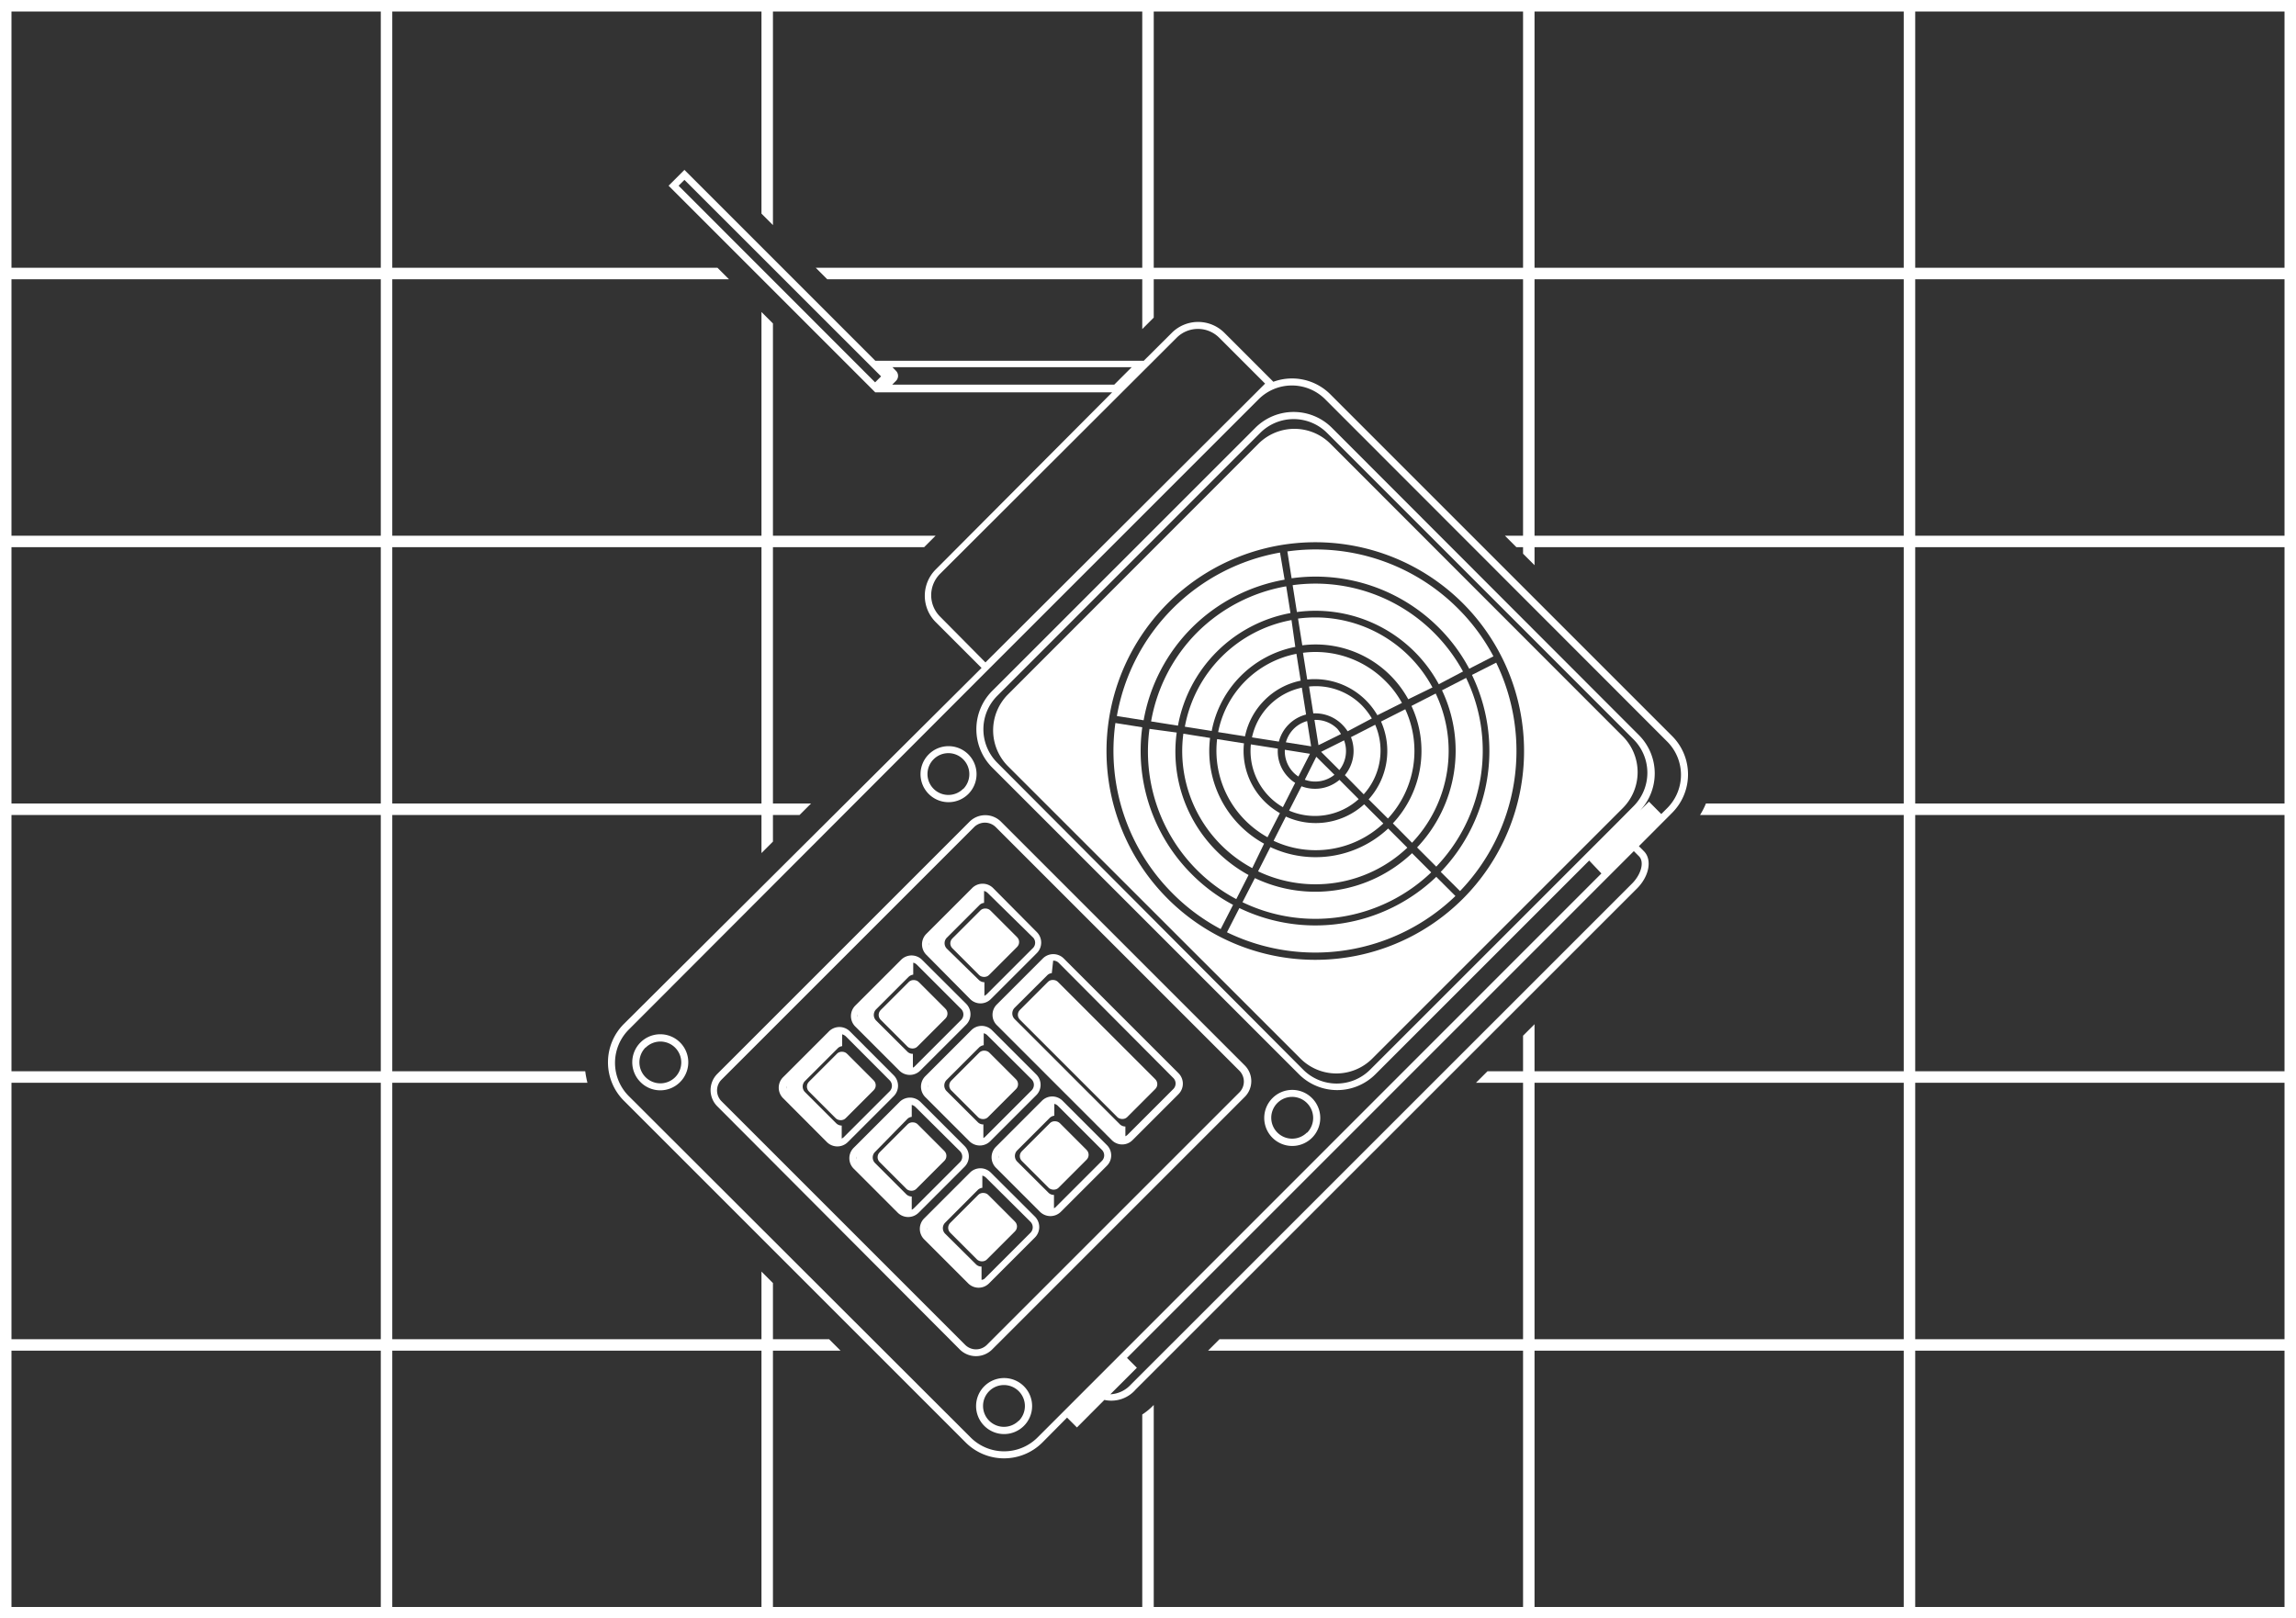<svg id="Camada_1" data-name="Camada 1" xmlns="http://www.w3.org/2000/svg" viewBox="0 0 200 141"><rect x="0" y="0" width="200" height="141" fill="#333333" stroke="none"/><defs><style>.cls-1{fill:#fff;}</style></defs><title>radar</title><path class="cls-1" d="M-.5-.5v141h200V-.5ZM100,.5h32.17V22.83H100ZM33.67,47.17H65.83V69.5H33.67Zm-1,92.33H.5V117.17H32.67Zm0-23.33H.5V93.83H32.67Zm0-23.34H.5V70.5H32.67Zm0-23.33H.5V47.17H32.67Zm0-23.33H.5V23.83H32.67Zm0-23.34H.5V.5H32.67ZM65.83,139.5H33.67V117.17H65.83Zm99.5,0H133.17V117.17h32.16Zm0-23.33H133.17V93.83h32.16Zm0-46.67H148.1a6.73,6.73,0,0,1-.51,1h17.74V92.83H133.17v-4.1l-1,1v3.1h-3.1l-1,1h4.1v22.34H105.73l-1,1h27.44V139.5H100V121.9l-.12.12a5.37,5.37,0,0,1-.88.71V139.5H66.83V117.17h5.89l-1-1H66.83v-4.89l-1-1v5.89H33.67V93.83h17a8.4,8.4,0,0,1-.19-1H33.67V70.5H65.83v3.32l1-1V70.5h2.32l1-1H66.83V47.17H80l1-1H66.83V27.68l-1-1V46.17H33.67V23.83H63l-1-1H33.67V.5H65.83V18.11l1,1V.5H99V22.83H70.56l1,1H99v4.34l1-1V23.83h32.17V46.17h-1.58l1,1h.58v.57l1,1V47.17h32.16Zm0-23.33H133.17V23.83h32.16Zm0-23.34H133.17V.5h32.16ZM198.5,139.5H166.33V117.17H198.5Zm0-23.33H166.33V93.83H198.5Zm0-23.34H166.33V70.5H198.5Zm0-23.33H166.33V47.17H198.5Zm0-23.33H166.33V23.83H198.5Zm0-23.34H166.33V.5H198.5Z" transform="translate(0.5 0.5)"/><path class="cls-1" d="M85.24,120.27a2.44,2.44,0,1,0,3.45,0A2.44,2.44,0,0,0,85.24,120.27Zm3,3a1.82,1.82,0,1,1,0-2.57A1.83,1.83,0,0,1,88.25,123.28Z" transform="translate(0.5 0.5)"/><path class="cls-1" d="M58.74,93.77a2.44,2.44,0,1,0-3.45,0A2.43,2.43,0,0,0,58.74,93.77Zm-3-3a1.82,1.82,0,1,1,0,2.58A1.83,1.83,0,0,1,55.73,90.76Z" transform="translate(0.5 0.5)"/><path class="cls-1" d="M110.42,32.76l-4.27-4.27a3.24,3.24,0,0,0-4.57,0l-2.45,2.44H75.75L59.12,14.3l-1.38,1.38,18,18H96.38L81,49.12a3.24,3.24,0,0,0,0,4.57l4,4L53.84,88.71a4.73,4.73,0,0,0,0,6.68l29.78,29.78a4.73,4.73,0,0,0,6.68,0L92.45,123l.86.86,2.39-2.4a2.8,2.8,0,0,0,2.73-.91L142.1,76.9c1.06-1.06,1.33-2.51.6-3.24l-.44-.44,2.9-2.91a4.73,4.73,0,0,0,0-6.68L115.38,33.85A4.72,4.72,0,0,0,110.42,32.76ZM58.61,15.68l.51-.51L76.25,32.29l-.52.52Zm18.94,17a.62.62,0,0,0,0-.87l-.31-.32H98.08l-1.52,1.52H77.22Zm3.83,20.53a2.63,2.63,0,0,1,0-3.71L102,28.92a2.62,2.62,0,0,1,3.7,0l4,4-1,1L85.34,57.21ZM142.27,74.1c.48.48.2,1.56-.6,2.37L98,120.13a2.59,2.59,0,0,1-1.78.84l2.31-2.31-.86-.86,44.15-44.15Zm2.45-10a4.1,4.1,0,0,1,0,5.81l-2.9,2.9h0l2.39-2.39-1.07-1.08-2.4,2.39h0l1.52-1.51a4.73,4.73,0,0,0,0-6.68L115.52,36.77a4.72,4.72,0,0,0-6.67,0L85.93,59.69a4.73,4.73,0,0,0,0,6.68l26.71,26.71a4.71,4.71,0,0,0,6.68,0l21-21h0l-2.39,2.39L139,75.6l2.39-2.4,0,0L89.87,124.74a4.12,4.12,0,0,1-5.81,0L54.28,95a4.1,4.1,0,0,1,0-5.81L85.34,58.08l23.79-23.79a4.1,4.1,0,0,1,5.81,0Zm-4.88,7.6h0l-21,21a4.12,4.12,0,0,1-5.81,0L86.36,65.94a4.12,4.12,0,0,1,0-5.81l22.92-22.92a4.12,4.12,0,0,1,5.81,0L141.8,63.92a4.12,4.12,0,0,1,0,5.81l-1.51,1.52,0,0Z" transform="translate(0.5 0.5)"/><path class="cls-1" d="M107.92,92.31,86.7,71.09a1.94,1.94,0,0,0-2.75,0l-22,22a2,2,0,0,0,0,2.76L83.14,117.1a2,2,0,0,0,2.75,0l22-22A1.94,1.94,0,0,0,107.92,92.31ZM83.57,116.66,62.35,95.44a1.33,1.33,0,0,1,0-1.88l22-22a1.34,1.34,0,0,1,1.89,0l21.22,21.22a1.34,1.34,0,0,1,0,1.89l-22,22A1.34,1.34,0,0,1,83.57,116.66Z" transform="translate(0.5 0.5)"/><path class="cls-1" d="M110.34,95.17a2.44,2.44,0,1,0,3.45,0A2.43,2.43,0,0,0,110.34,95.17Zm3,3a1.82,1.82,0,1,1,0-2.58A1.83,1.83,0,0,1,113.36,98.18Z" transform="translate(0.5 0.5)"/><path class="cls-1" d="M80.4,65.22a2.44,2.44,0,1,0,3.45,0A2.44,2.44,0,0,0,80.4,65.22Zm3,3a1.82,1.82,0,1,1,0-2.57A1.83,1.83,0,0,1,83.41,68.23Z" transform="translate(0.5 0.5)"/><rect class="cls-1" x="76.7" y="85.61" width="4.67" height="4.51" rx="0.6" transform="translate(-38.48 82.12) rotate(-45)"/><path class="cls-1" d="M78,83.11l-4,4a1.29,1.29,0,0,0,0,1.82l3.84,3.84a1.29,1.29,0,0,0,1.82,0l4-4a1.29,1.29,0,0,0,0-1.82l-3.84-3.83A1.29,1.29,0,0,0,78,83.11ZM74.2,87.87l0,.24A.65.65,0,0,1,74.2,87.87Zm9-.49a.68.68,0,0,1,0,1l-4,4a.46.46,0,0,1-.18.13V91.31a.66.66,0,0,1-.49-.2l-2.7-2.69a.69.69,0,0,1,0-1l2.82-2.82a.74.74,0,0,1,.4-.19V83.37a.63.63,0,0,1,.31.17Z" transform="translate(0.5 0.5)"/><rect class="cls-1" x="70.46" y="91.85" width="4.67" height="4.51" rx="0.6" transform="translate(-44.73 79.54) rotate(-45)"/><path class="cls-1" d="M71.71,89.35l-4,4a1.29,1.29,0,0,0,0,1.82L71.53,99a1.29,1.29,0,0,0,1.82,0l4-4a1.29,1.29,0,0,0,0-1.82l-3.83-3.84A1.29,1.29,0,0,0,71.71,89.35ZM68,94.11v.24A.65.65,0,0,1,68,94.11Zm9-.49a.68.68,0,0,1,0,.95l-4,4a.71.71,0,0,1-.18.12V97.56a.7.7,0,0,1-.49-.21l-2.69-2.69a.68.68,0,0,1,0-1l2.82-2.82a.64.64,0,0,1,.4-.2V89.61a.79.79,0,0,1,.31.17Z" transform="translate(0.5 0.5)"/><rect class="cls-1" x="82.85" y="91.76" width="4.67" height="4.51" rx="0.6" transform="translate(-41.03 88.27) rotate(-45)"/><path class="cls-1" d="M84.1,89.26l-4,4a1.29,1.29,0,0,0,0,1.82l3.84,3.84a1.29,1.29,0,0,0,1.82,0l4-4a1.27,1.27,0,0,0,0-1.82l-3.83-3.83A1.27,1.27,0,0,0,84.1,89.26ZM80.34,94v.24A1,1,0,0,1,80.34,94Zm9-.49a.68.68,0,0,1,0,1l-4,4a.46.46,0,0,1-.18.13V97.46a.66.66,0,0,1-.49-.2l-2.7-2.69a.69.69,0,0,1,0-1l2.82-2.82a.71.71,0,0,1,.4-.19V89.52a.6.6,0,0,1,.31.17Z" transform="translate(0.5 0.5)"/><rect class="cls-1" x="76.61" y="98" width="4.67" height="4.51" rx="0.6" transform="translate(-47.27 85.69) rotate(-45)"/><path class="cls-1" d="M77.86,95.5l-4,4a1.28,1.28,0,0,0,0,1.81l3.84,3.84a1.29,1.29,0,0,0,1.82,0l4-4a1.28,1.28,0,0,0,0-1.81L79.68,95.5A1.29,1.29,0,0,0,77.86,95.5Zm-3.76,4.76v.24A.65.65,0,0,1,74.1,100.26Zm9-.49a.68.68,0,0,1,0,1l-4,4a.71.71,0,0,1-.18.12v-1.15a.7.7,0,0,1-.49-.21l-2.69-2.69a.68.68,0,0,1,0-1L78.52,97a.64.64,0,0,1,.4-.2V95.76a.68.68,0,0,1,.31.17Z" transform="translate(0.5 0.5)"/><rect class="cls-1" x="89" y="97.91" width="4.67" height="4.51" rx="0.6" transform="translate(-43.58 94.42) rotate(-45)"/><path class="cls-1" d="M90.25,95.41l-4,4a1.29,1.29,0,0,0,0,1.82l3.84,3.84a1.29,1.29,0,0,0,1.82,0l4-4a1.27,1.27,0,0,0,0-1.82l-3.83-3.83A1.27,1.27,0,0,0,90.25,95.41Zm-3.76,4.76v.24A.65.65,0,0,1,86.49,100.17Zm9-.49a.68.68,0,0,1,0,.95l-4,4a.46.46,0,0,1-.18.13v-1.16a.66.66,0,0,1-.49-.2l-2.7-2.69a.69.69,0,0,1,0-1l2.82-2.82a.71.71,0,0,1,.4-.19V95.67a.6.6,0,0,1,.31.17Z" transform="translate(0.5 0.5)"/><rect class="cls-1" x="82.76" y="104.15" width="4.67" height="4.51" rx="0.6" transform="translate(-49.82 91.84) rotate(-45)"/><path class="cls-1" d="M84,101.65l-4,4a1.29,1.29,0,0,0,0,1.82l3.84,3.84a1.28,1.28,0,0,0,1.81,0l4-4a1.29,1.29,0,0,0,0-1.82l-3.84-3.83A1.28,1.28,0,0,0,84,101.65Zm-3.76,4.76v.24A.65.65,0,0,1,80.25,106.41Zm9-.49a.68.68,0,0,1,0,1l-4,4A.55.55,0,0,1,85,111v-1.16a.65.65,0,0,1-.49-.2L81.85,107a.68.68,0,0,1,0-1l2.82-2.83a.68.68,0,0,1,.4-.19v-1.06a.68.68,0,0,1,.31.17Z" transform="translate(0.5 0.5)"/><rect class="cls-1" x="82.94" y="79.37" width="4.67" height="4.51" rx="0.6" transform="translate(-32.24 84.71) rotate(-45)"/><rect class="cls-1" x="91.9" y="84.32" width="4.67" height="13.21" rx="0.6" transform="translate(-36.19 93.77) rotate(-45)"/><path class="cls-1" d="M84.19,76.86l-4,4a1.29,1.29,0,0,0,0,1.82L84,86.53a1.27,1.27,0,0,0,1.82,0l4-4a1.29,1.29,0,0,0,0-1.82L86,76.86A1.29,1.29,0,0,0,84.19,76.86Zm-3.75,4.77,0,.23A.58.58,0,0,1,80.44,81.63Zm9-.5a.66.66,0,0,1,0,1l-4,4-.19.13V85.07a.71.71,0,0,1-.49-.2L82,82.17a.68.68,0,0,1,0-1l2.82-2.82a.63.63,0,0,1,.4-.19V77.12a.68.68,0,0,1,.32.18Z" transform="translate(0.5 0.5)"/><path class="cls-1" d="M90.34,83l-4,4a1.27,1.27,0,0,0,0,1.82l10,10a1.27,1.27,0,0,0,1.82,0l4-4a1.29,1.29,0,0,0,0-1.82l-10-10A1.29,1.29,0,0,0,90.34,83Zm11.37,10.42a.68.68,0,0,1,0,.95l-4,4a.71.71,0,0,1-.18.12v-.85a.7.7,0,0,1-.49-.2l-9.15-9.15a.7.7,0,0,1,0-1l2.83-2.82a.63.63,0,0,1,.4-.19l.12-1.09a.67.67,0,0,1,.49.2Z" transform="translate(0.5 0.5)"/><path class="cls-1" d="M103.77,54.61a14.53,14.53,0,0,0-4,7.74l2.34.37a12.21,12.21,0,0,1,9.8-9.81l-.37-2.33A14.52,14.52,0,0,0,103.77,54.61Z" transform="translate(0.5 0.5)"/><path class="cls-1" d="M113.61,65.17l-2.19-.35a2.65,2.65,0,0,0,.77,2,2.47,2.47,0,0,0,.41.33Z" transform="translate(0.5 0.5)"/><path class="cls-1" d="M112.33,55.85,112,53.52a11.58,11.58,0,0,0-9.29,9.29l2.34.37a9.21,9.21,0,0,1,7.32-7.33Z" transform="translate(0.5 0.5)"/><path class="cls-1" d="M116.17,66.59a2.67,2.67,0,0,0,.41-2.59l-2,1Z" transform="translate(0.5 0.5)"/><path class="cls-1" d="M116.31,63.45A3.21,3.21,0,0,0,116,63a2.66,2.66,0,0,0-2-.78l.35,2.2Z" transform="translate(0.5 0.5)"/><path class="cls-1" d="M113.27,61.75l-.37-2.34a5.62,5.62,0,0,0-4.34,4.33l2.34.37a3.29,3.29,0,0,1,2.37-2.36Z" transform="translate(0.5 0.5)"/><path class="cls-1" d="M109.65,60.5a6.15,6.15,0,0,1,3.15-1.7l-.37-2.34a8.64,8.64,0,0,0-6.82,6.82l2.34.37A6.23,6.23,0,0,1,109.65,60.5Z" transform="translate(0.5 0.5)"/><path class="cls-1" d="M119,62.09a6.07,6.07,0,0,0-.89-1.16,5.66,5.66,0,0,0-4.58-1.62l.37,2.34a3.31,3.31,0,0,1,2.54,1,3.45,3.45,0,0,1,.45.56Z" transform="translate(0.5 0.5)"/><path class="cls-1" d="M110.81,64.72l-2.35-.37a5.68,5.68,0,0,0,1.63,4.58,5.51,5.51,0,0,0,1.16.89l1.07-2.12a2.64,2.64,0,0,1-.56-.45A3.23,3.23,0,0,1,110.81,64.72Z" transform="translate(0.5 0.5)"/><path class="cls-1" d="M107.86,64.26l-2.34-.37A8.6,8.6,0,0,0,108,71a8.71,8.71,0,0,0,1.91,1.44l1.08-2.1a6.34,6.34,0,0,1-1.32-1A6.23,6.23,0,0,1,107.86,64.26Z" transform="translate(0.5 0.5)"/><path class="cls-1" d="M118.29,68.7a5.68,5.68,0,0,0,1-6.06l-2.11,1.08a3.3,3.3,0,0,1-.53,3.31Z" transform="translate(0.5 0.5)"/><path class="cls-1" d="M103.33,54.18A15.14,15.14,0,0,1,111.4,50L111,47.64A17.52,17.52,0,0,0,96.79,61.88l2.33.37A15.14,15.14,0,0,1,103.33,54.18Z" transform="translate(0.5 0.5)"/><path class="cls-1" d="M121.62,60.74a8.2,8.2,0,0,0-1.44-1.91A8.59,8.59,0,0,0,113,56.37l.37,2.33a6.31,6.31,0,0,1,6.11,3.11Z" transform="translate(0.5 0.5)"/><path class="cls-1" d="M102,63.32,99.63,63a14.59,14.59,0,0,0,4.14,12.3,14.29,14.29,0,0,0,3.42,2.53l1.07-2.1A12.24,12.24,0,0,1,102,63.32Z" transform="translate(0.5 0.5)"/><path class="cls-1" d="M124.28,59.39a11.57,11.57,0,0,0-11.71-6l.37,2.33a9.2,9.2,0,0,1,9.23,4.7Z" transform="translate(0.5 0.5)"/><path class="cls-1" d="M104.91,63.79l-2.33-.37a11.57,11.57,0,0,0,6,11.71L109.61,73a9.2,9.2,0,0,1-4.7-9.23Z" transform="translate(0.5 0.5)"/><path class="cls-1" d="M112.19,63a2.73,2.73,0,0,0-.68,1.17l2.2.35-.35-2.2A2.64,2.64,0,0,0,112.19,63Z" transform="translate(0.5 0.5)"/><path class="cls-1" d="M115.74,67l-1.58-1.57-1,2A2.67,2.67,0,0,0,115.74,67Z" transform="translate(0.5 0.5)"/><path class="cls-1" d="M111.51,70.64l-1.07,2.11A8.62,8.62,0,0,0,120,71.24l-1.67-1.67A6.26,6.26,0,0,1,111.51,70.64Z" transform="translate(0.5 0.5)"/><path class="cls-1" d="M112.87,68l-1.08,2.12a5.68,5.68,0,0,0,6.06-1l-1.67-1.68A3.3,3.3,0,0,1,112.87,68Z" transform="translate(0.5 0.5)"/><path class="cls-1" d="M109.13,38.15,87.3,60a4.43,4.43,0,0,0,0,6.25l25.49,25.48a4.42,4.42,0,0,0,6.24,0l21.83-21.83a4.43,4.43,0,0,0,0-6.25L115.38,38.15A4.43,4.43,0,0,0,109.13,38.15Zm17.81,39.64a18.19,18.19,0,1,1,0-25.72A18.21,18.21,0,0,1,126.94,77.79Z" transform="translate(0.5 0.5)"/><path class="cls-1" d="M111.64,47.54l.37,2.34a15.16,15.16,0,0,1,12.82,4.3,14.89,14.89,0,0,1,2.65,3.58l2.11-1.08a17.35,17.35,0,0,0-3.09-4.17A17.54,17.54,0,0,0,111.64,47.54Z" transform="translate(0.5 0.5)"/><path class="cls-1" d="M125,75.46l1.68,1.67a17.62,17.62,0,0,0,3.15-19.9l-2.11,1.07A15.22,15.22,0,0,1,125,75.46Z" transform="translate(0.5 0.5)"/><path class="cls-1" d="M120.4,70.81a8.66,8.66,0,0,0,1.51-9.52l-2.11,1.07a6.29,6.29,0,0,1-1.08,6.78Z" transform="translate(0.5 0.5)"/><path class="cls-1" d="M124.61,75a14.61,14.61,0,0,0,2.6-16.44l-2.1,1.08a12.25,12.25,0,0,1-2.17,13.69Z" transform="translate(0.5 0.5)"/><path class="cls-1" d="M122.5,72.92a11.63,11.63,0,0,0,2.06-13L122.45,61a9.24,9.24,0,0,1-1.62,10.23Z" transform="translate(0.5 0.5)"/><path class="cls-1" d="M124.4,54.61a14.61,14.61,0,0,0-12.3-4.13l.37,2.34a12.2,12.2,0,0,1,12.36,6.29L126.94,58A14.82,14.82,0,0,0,124.4,54.61Z" transform="translate(0.5 0.5)"/><path class="cls-1" d="M110.16,73.3l-1.07,2.11a11.63,11.63,0,0,0,13-2.06l-1.67-1.67A9.26,9.26,0,0,1,110.16,73.3Z" transform="translate(0.5 0.5)"/><path class="cls-1" d="M108.81,76l-1.08,2.1a14.61,14.61,0,0,0,16.44-2.6l-1.67-1.67A12.25,12.25,0,0,1,108.81,76Z" transform="translate(0.5 0.5)"/><path class="cls-1" d="M103.33,75.68A15.19,15.19,0,0,1,99,62.86l-2.34-.37a17.54,17.54,0,0,0,5,14.86,17.35,17.35,0,0,0,4.17,3.09l1.08-2.11A14.89,14.89,0,0,1,103.33,75.68Z" transform="translate(0.5 0.5)"/><path class="cls-1" d="M107.46,78.61l-1.08,2.11a17.6,17.6,0,0,0,19.9-3.16l-1.67-1.67A15.22,15.22,0,0,1,107.46,78.61Z" transform="translate(0.5 0.5)"/></svg>